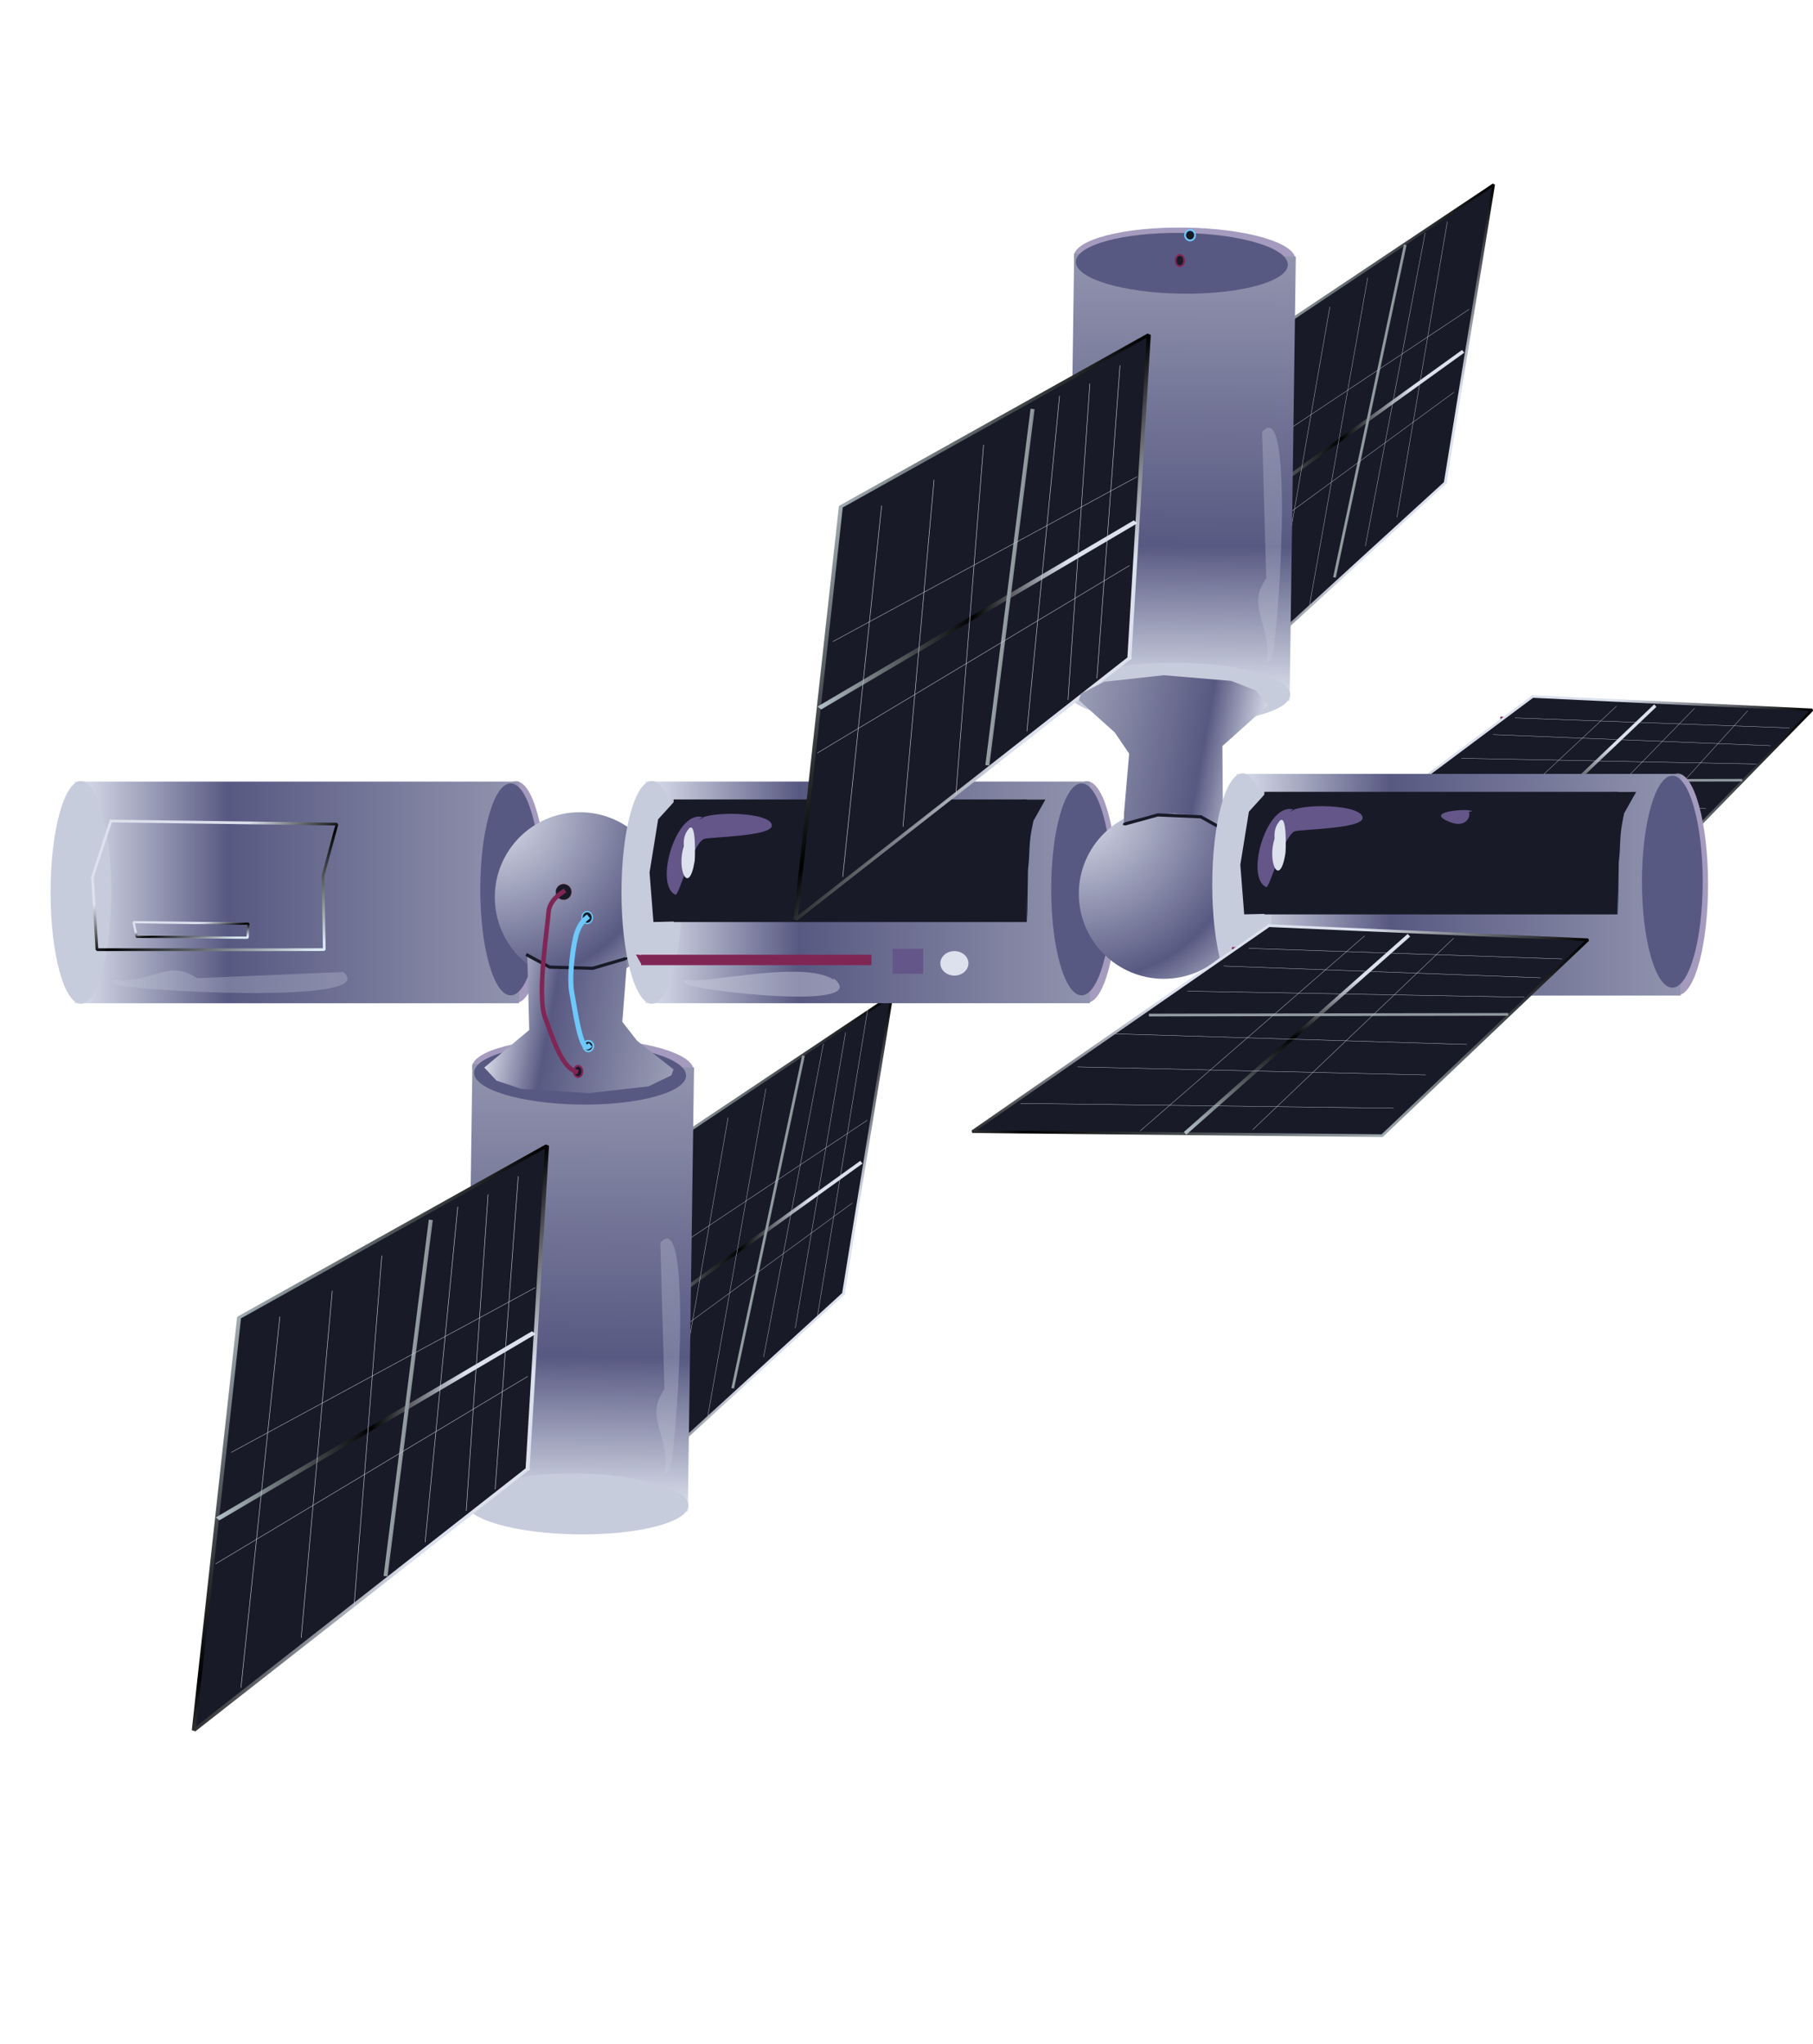 <?xml version="1.0" standalone="no"?>
<!DOCTYPE svg PUBLIC "-//W3C//DTD SVG 20010904//EN" "http://www.w3.org/TR/2001/REC-SVG-20010904/DTD/svg10.dtd">
<!-- Created using Krita: https://krita.org -->
<svg xmlns="http://www.w3.org/2000/svg" 
    xmlns:xlink="http://www.w3.org/1999/xlink"
    xmlns:krita="http://krita.org/namespaces/svg/krita"
    xmlns:sodipodi="http://sodipodi.sourceforge.net/DTD/sodipodi-0.dtd"
    width="960pt"
    height="1081.92pt"
    viewBox="0 0 960 1081.92">
<defs>
  <linearGradient id="gradient0" gradientUnits="objectBoundingBox" x1="0" y1="0" x2="1" y2="1" spreadMethod="pad">
   <stop stop-color="#dce1ed" offset="0.328" stop-opacity="1"/>
   <stop stop-color="#000000" offset="0.534" stop-opacity="1"/>
   <stop stop-color="#dbeaf2" offset="0.947" stop-opacity="1"/>
  </linearGradient>
  <linearGradient id="gradient1" gradientUnits="objectBoundingBox" x1="0.48" y1="-0.267" x2="0.476" y2="1.198" spreadMethod="pad">
   <stop stop-color="#dce1ed" offset="0.328" stop-opacity="1"/>
   <stop stop-color="#000000" offset="0.534" stop-opacity="1"/>
   <stop stop-color="#dbeaf2" offset="0.947" stop-opacity="1"/>
  </linearGradient>
  <linearGradient id="gradient2" gradientUnits="objectBoundingBox" x1="0.146" y1="-113.667" x2="0.931" y2="27.917" spreadMethod="pad">
   <stop stop-color="#dce1ed" offset="0.328" stop-opacity="1"/>
   <stop stop-color="#000000" offset="0.534" stop-opacity="1"/>
   <stop stop-color="#dbeaf2" offset="0.947" stop-opacity="1"/>
  </linearGradient>
  <linearGradient id="gradient3" gradientUnits="objectBoundingBox" x1="0" y1="0" x2="1.414" y2="0" spreadMethod="pad">
   <stop stop-color="#dce1ed" offset="0" stop-opacity="1"/>
   <stop stop-color="#585982" offset="0.244" stop-opacity="1"/>
   <stop stop-color="#afb3c5" offset="0.947" stop-opacity="1"/>
  </linearGradient>
  <linearGradient id="gradient4" gradientUnits="objectBoundingBox" x1="0" y1="0" x2="1" y2="1" spreadMethod="pad">
   <stop stop-color="#dce1ed" offset="0.328" stop-opacity="1"/>
   <stop stop-color="#000000" offset="0.534" stop-opacity="1"/>
   <stop stop-color="#dbeaf2" offset="0.947" stop-opacity="1"/>
  </linearGradient>
  <linearGradient id="gradient5" gradientUnits="objectBoundingBox" x1="0" y1="0" x2="1" y2="1" spreadMethod="pad">
   <stop stop-color="#dce1ed" offset="0.328" stop-opacity="1"/>
   <stop stop-color="#000000" offset="0.534" stop-opacity="1"/>
   <stop stop-color="#dbeaf2" offset="0.947" stop-opacity="1"/>
  </linearGradient>
  <radialGradient id="gradient6" gradientUnits="objectBoundingBox" cx="0" cy="0" fx="0" fy="0" r="1.414" spreadMethod="pad">
   <stop stop-color="#dce1ed" offset="0" stop-opacity="1"/>
   <stop stop-color="#585982" offset="0.718" stop-opacity="1"/>
   <stop stop-color="#afb3c5" offset="0.947" stop-opacity="1"/>
  </radialGradient>
  <linearGradient id="gradient7" gradientUnits="objectBoundingBox" x1="0" y1="0" x2="1.414" y2="0" spreadMethod="pad">
   <stop stop-color="#dce1ed" offset="0" stop-opacity="1"/>
   <stop stop-color="#585982" offset="0.244" stop-opacity="1"/>
   <stop stop-color="#afb3c5" offset="0.947" stop-opacity="1"/>
  </linearGradient>
  <radialGradient id="gradient8" gradientUnits="objectBoundingBox" cx="0" cy="0" fx="0" fy="0" r="1.414" spreadMethod="pad">
   <stop stop-color="#dce1ed" offset="0" stop-opacity="1"/>
   <stop stop-color="#585982" offset="0.718" stop-opacity="1"/>
   <stop stop-color="#afb3c5" offset="0.947" stop-opacity="1"/>
  </radialGradient>
  <linearGradient id="gradient9" gradientUnits="objectBoundingBox" x1="0" y1="0" x2="1.414" y2="0" spreadMethod="pad">
   <stop stop-color="#dce1ed" offset="0" stop-opacity="1"/>
   <stop stop-color="#585982" offset="0.244" stop-opacity="1"/>
   <stop stop-color="#afb3c5" offset="0.947" stop-opacity="1"/>
  </linearGradient>
  <linearGradient id="gradient10" gradientUnits="objectBoundingBox" x1="0" y1="0" x2="1" y2="1" spreadMethod="pad">
   <stop stop-color="#dce1ed" offset="0.328" stop-opacity="1"/>
   <stop stop-color="#000000" offset="0.534" stop-opacity="1"/>
   <stop stop-color="#dbeaf2" offset="0.947" stop-opacity="1"/>
  </linearGradient>
  <linearGradient id="gradient11" gradientUnits="objectBoundingBox" x1="0.48" y1="-0.267" x2="0.476" y2="1.198" spreadMethod="pad">
   <stop stop-color="#dce1ed" offset="0.328" stop-opacity="1"/>
   <stop stop-color="#000000" offset="0.534" stop-opacity="1"/>
   <stop stop-color="#dbeaf2" offset="0.947" stop-opacity="1"/>
  </linearGradient>
  <linearGradient id="gradient12" gradientUnits="objectBoundingBox" x1="0.146" y1="-113.667" x2="0.931" y2="27.917" spreadMethod="pad">
   <stop stop-color="#dce1ed" offset="0.328" stop-opacity="1"/>
   <stop stop-color="#000000" offset="0.534" stop-opacity="1"/>
   <stop stop-color="#dbeaf2" offset="0.947" stop-opacity="1"/>
  </linearGradient>
  <linearGradient id="gradient13" gradientUnits="objectBoundingBox" x1="0.087" y1="0.031" x2="1.378" y2="0.207" spreadMethod="pad">
   <stop stop-color="#dce1ed" offset="0" stop-opacity="1"/>
   <stop stop-color="#585982" offset="0.244" stop-opacity="1"/>
   <stop stop-color="#afb3c5" offset="0.947" stop-opacity="1"/>
  </linearGradient>
  <linearGradient id="gradient14" gradientUnits="objectBoundingBox" x1="0" y1="0" x2="1" y2="1" spreadMethod="pad">
   <stop stop-color="#dce1ed" offset="0.328" stop-opacity="1"/>
   <stop stop-color="#000000" offset="0.534" stop-opacity="1"/>
   <stop stop-color="#dbeaf2" offset="0.947" stop-opacity="1"/>
  </linearGradient>
  <linearGradient id="gradient15" gradientUnits="objectBoundingBox" x1="0.48" y1="-0.267" x2="0.476" y2="1.198" spreadMethod="pad">
   <stop stop-color="#dce1ed" offset="0.328" stop-opacity="1"/>
   <stop stop-color="#000000" offset="0.534" stop-opacity="1"/>
   <stop stop-color="#dbeaf2" offset="0.947" stop-opacity="1"/>
  </linearGradient>
  <linearGradient id="gradient16" gradientUnits="objectBoundingBox" x1="0.146" y1="-113.667" x2="0.931" y2="27.917" spreadMethod="pad">
   <stop stop-color="#dce1ed" offset="0.328" stop-opacity="1"/>
   <stop stop-color="#000000" offset="0.534" stop-opacity="1"/>
   <stop stop-color="#dbeaf2" offset="0.947" stop-opacity="1"/>
  </linearGradient>
  <linearGradient id="gradient17" gradientUnits="objectBoundingBox" x1="0" y1="0" x2="1.414" y2="0" spreadMethod="pad">
   <stop stop-color="#dce1ed" offset="0" stop-opacity="1"/>
   <stop stop-color="#585982" offset="0.244" stop-opacity="1"/>
   <stop stop-color="#afb3c5" offset="0.947" stop-opacity="1"/>
  </linearGradient>
  <linearGradient id="gradient18" gradientUnits="objectBoundingBox" x1="0" y1="0" x2="1" y2="1" spreadMethod="pad">
   <stop stop-color="#dce1ed" offset="0.328" stop-opacity="1"/>
   <stop stop-color="#000000" offset="0.534" stop-opacity="1"/>
   <stop stop-color="#dbeaf2" offset="0.947" stop-opacity="1"/>
  </linearGradient>
  <linearGradient id="gradient19" gradientUnits="objectBoundingBox" x1="0.48" y1="-0.267" x2="0.476" y2="1.198" spreadMethod="pad">
   <stop stop-color="#dce1ed" offset="0.328" stop-opacity="1"/>
   <stop stop-color="#000000" offset="0.534" stop-opacity="1"/>
   <stop stop-color="#dbeaf2" offset="0.947" stop-opacity="1"/>
  </linearGradient>
  <linearGradient id="gradient20" gradientUnits="objectBoundingBox" x1="0.146" y1="-113.667" x2="0.931" y2="27.917" spreadMethod="pad">
   <stop stop-color="#dce1ed" offset="0.328" stop-opacity="1"/>
   <stop stop-color="#000000" offset="0.534" stop-opacity="1"/>
   <stop stop-color="#dbeaf2" offset="0.947" stop-opacity="1"/>
  </linearGradient>
  <linearGradient id="gradient21" gradientUnits="objectBoundingBox" x1="0.087" y1="0.031" x2="1.378" y2="0.207" spreadMethod="pad">
   <stop stop-color="#dce1ed" offset="0" stop-opacity="1"/>
   <stop stop-color="#585982" offset="0.244" stop-opacity="1"/>
   <stop stop-color="#afb3c5" offset="0.947" stop-opacity="1"/>
  </linearGradient>
  <linearGradient id="gradient22" gradientUnits="objectBoundingBox" x1="0" y1="0" x2="1" y2="1" spreadMethod="pad">
   <stop stop-color="#dce1ed" offset="0.328" stop-opacity="1"/>
   <stop stop-color="#000000" offset="0.534" stop-opacity="1"/>
   <stop stop-color="#dbeaf2" offset="0.947" stop-opacity="1"/>
  </linearGradient>
  <linearGradient id="gradient23" gradientUnits="objectBoundingBox" x1="0.48" y1="-0.267" x2="0.476" y2="1.198" spreadMethod="pad">
   <stop stop-color="#dce1ed" offset="0.328" stop-opacity="1"/>
   <stop stop-color="#000000" offset="0.534" stop-opacity="1"/>
   <stop stop-color="#dbeaf2" offset="0.947" stop-opacity="1"/>
  </linearGradient>
  <linearGradient id="gradient24" gradientUnits="objectBoundingBox" x1="0.146" y1="-113.667" x2="0.931" y2="27.917" spreadMethod="pad">
   <stop stop-color="#dce1ed" offset="0.328" stop-opacity="1"/>
   <stop stop-color="#000000" offset="0.534" stop-opacity="1"/>
   <stop stop-color="#dbeaf2" offset="0.947" stop-opacity="1"/>
  </linearGradient>
  <linearGradient id="gradient25" gradientUnits="objectBoundingBox" x1="0" y1="0" x2="1.414" y2="0" spreadMethod="pad">
   <stop stop-color="#dce1ed" offset="0" stop-opacity="1"/>
   <stop stop-color="#585982" offset="0.244" stop-opacity="1"/>
   <stop stop-color="#afb3c5" offset="0.947" stop-opacity="1"/>
  </linearGradient>
  <linearGradient id="gradient26" gradientUnits="objectBoundingBox" x1="0" y1="0" x2="1" y2="1" spreadMethod="pad">
   <stop stop-color="#dce1ed" offset="0.328" stop-opacity="1"/>
   <stop stop-color="#000000" offset="0.534" stop-opacity="1"/>
   <stop stop-color="#dbeaf2" offset="0.947" stop-opacity="1"/>
  </linearGradient>
  <linearGradient id="gradient27" gradientUnits="objectBoundingBox" x1="0.48" y1="-0.267" x2="0.476" y2="1.198" spreadMethod="pad">
   <stop stop-color="#dce1ed" offset="0.328" stop-opacity="1"/>
   <stop stop-color="#000000" offset="0.534" stop-opacity="1"/>
   <stop stop-color="#dbeaf2" offset="0.947" stop-opacity="1"/>
  </linearGradient>
  <linearGradient id="gradient28" gradientUnits="objectBoundingBox" x1="0.146" y1="-113.667" x2="0.931" y2="27.917" spreadMethod="pad">
   <stop stop-color="#dce1ed" offset="0.328" stop-opacity="1"/>
   <stop stop-color="#000000" offset="0.534" stop-opacity="1"/>
   <stop stop-color="#dbeaf2" offset="0.947" stop-opacity="1"/>
  </linearGradient>
 </defs>
<path id="shape6" transform="matrix(0.195 -0.926 -0.978 -0.184 418.937 789.58)" fill="none" stroke="#c7ccdc" stroke-width="0.182" stroke-linecap="square" stroke-linejoin="miter" stroke-miterlimit="2" d="M132.831 0L0 101.804" sodipodi:nodetypes="cc"/><path id="shape111" transform="matrix(0.195 -0.926 -0.978 -0.184 427.387 678.248)" fill="#c7ccdc" fill-opacity="0.486" fill-rule="evenodd" stroke-opacity="0" stroke="#000000" stroke-width="0" stroke-linecap="square" stroke-linejoin="bevel" d="M79.32 4.294C65.031 -5.232 23.14 3.962 5.061 4.671C3.388 4.736 -2.689 3.059 1.375 6.616C5.035 9.818 101.109 21.265 79.242 3.447" sodipodi:nodetypes="cccc"/><path id="shape0" transform="matrix(0.195 -0.926 -0.978 -0.184 415.963 830.339)" fill="#191a28" fill-rule="evenodd" stroke="url(#gradient0)" stroke-width="1.44" stroke-linecap="square" stroke-linejoin="bevel" d="M157.082 0L0 109.051L217.035 111.184L326.086 7.467L157.082 0" sodipodi:nodetypes="ccccc"/><path id="shape1" transform="matrix(0.195 -0.926 -0.978 -0.184 432.532 724.247)" fill="none" stroke="url(#gradient1)" stroke-width="1.92" stroke-linecap="square" stroke-linejoin="miter" stroke-miterlimit="2" d="M117.082 0L0 103.592" sodipodi:nodetypes="cc"/><path id="shape2" transform="matrix(0.195 -0.926 -0.978 -0.184 388.494 734.388)" fill="none" stroke="url(#gradient2)" stroke-width="1.44" stroke-linecap="square" stroke-linejoin="miter" stroke-miterlimit="2" d="M0 0.376L188.8 0" sodipodi:nodetypes="cc"/><path id="shape3" transform="matrix(0.195 -0.926 -0.978 -0.184 421.098 703.029)" fill="none" stroke="#c7ccdc" stroke-width="0.182" stroke-linecap="square" stroke-linejoin="miter" stroke-miterlimit="2" d="M0 0L167.592 6.212" sodipodi:nodetypes="cc"/><path id="shape4" transform="matrix(0.195 -0.981 -0.978 -0.195 353.773 773.338)" fill="none" stroke="#c7ccdc" stroke-width="0.182" stroke-linecap="square" stroke-linejoin="miter" stroke-miterlimit="2" d="M0 0L184.22 4.267" sodipodi:nodetypes="cc"/><path id="shape5" transform="matrix(0.195 -0.926 -0.978 -0.184 428.062 746.942)" fill="none" stroke="#c7ccdc" stroke-width="0.182" stroke-linecap="square" stroke-linejoin="miter" stroke-miterlimit="2" d="M118.776 0L0 103.216" sodipodi:nodetypes="cc"/><path id="shape71" transform="matrix(0.195 -0.926 -0.978 -0.184 438.449 691.521)" fill="none" stroke="#c7ccdc" stroke-width="0.182" stroke-linecap="square" stroke-linejoin="miter" stroke-miterlimit="2" d="M106.29 0L0 101.302" sodipodi:nodetypes="cc"/><path id="shape9" transform="matrix(0.195 -0.926 -0.978 -0.184 374.792 749.605)" fill="none" stroke="#c7ccdc" stroke-width="0.182" stroke-linecap="square" stroke-linejoin="miter" stroke-miterlimit="2" d="M0 0L185.914 5.616" sodipodi:nodetypes="cc"/><path id="shape10" transform="matrix(0.195 -0.981 -0.978 -0.195 432.856 696.682)" fill="none" stroke="#c7ccdc" stroke-width="0.182" stroke-linecap="square" stroke-linejoin="miter" stroke-miterlimit="2" d="M0 0L165.835 5.616" sodipodi:nodetypes="cc"/><path id="shape11" transform="matrix(0.195 -0.926 -0.978 -0.184 404.354 718.308)" fill="none" stroke="#c7ccdc" stroke-width="0.182" stroke-linecap="square" stroke-linejoin="miter" stroke-miterlimit="2" d="M0 0L178.259 3.2" sodipodi:nodetypes="cc"/><path id="shape12" transform="matrix(0.195 -0.981 -0.978 -0.195 328.976 799.202)" fill="none" stroke="#c7ccdc" stroke-width="0.182" stroke-linecap="square" stroke-linejoin="miter" stroke-miterlimit="2" d="M0 0L197.459 2.541" sodipodi:nodetypes="cc"/><ellipse id="shape01" transform="matrix(1 0 0 1 257.153 413.612)" rx="16.08" ry="58.651" cx="16.08" cy="58.651" fill="#a49bbe" fill-rule="evenodd" stroke-opacity="0" stroke="#000000" stroke-width="0" stroke-linecap="square" stroke-linejoin="bevel"/><rect id="shape011" transform="matrix(1 0 0 1 39.591 413.779)" fill="url(#gradient3)" fill-rule="evenodd" stroke-opacity="0" stroke="#000000" stroke-width="0" stroke-linecap="square" stroke-linejoin="bevel" width="235.2" height="117.36"/><ellipse id="shape111" transform="matrix(1 0 0 1 26.769 413.487)" rx="16.08" ry="58.965" cx="16.08" cy="58.965" fill="#c7ccdc" fill-rule="evenodd" stroke-opacity="0" stroke="#000000" stroke-width="0" stroke-linecap="square" stroke-linejoin="bevel"/><path id="shape1111" transform="matrix(1 0 0 1 44.692 424.671)" fill="none" stroke-opacity="0" stroke="#000000" stroke-width="0" stroke-linecap="square" stroke-linejoin="bevel" d="M10.376 0C0.065 0 -7.972 59.353 13.827 59.78C21.23 59.926 21.038 11.655 10.799 8.863C2.391 6.57 0.857 54.547 10.643 54.102C11.505 54.063 12.014 19.132 8.87 17.035C6.975 15.772 7.764 21.456 7.301 23.686C5.651 31.643 3.35 41.344 9.686 48.031C11.391 49.832 9.514 43.075 9.435 40.596C9.351 37.977 10.582 19.922 9.811 20.047C5.217 20.792 9.549 36.014 9.952 38.18" sodipodi:nodetypes="cccccccccc"/><ellipse id="shape03" transform="matrix(1 0 0 1 254.314 414.726)" rx="16.08" ry="56.117" cx="16.08" cy="56.117" fill="#585982" fill-rule="evenodd" stroke-opacity="0" stroke="#000000" stroke-width="0" stroke-linecap="square" stroke-linejoin="bevel"/><path id="shape1111" transform="matrix(1 0 0 1 59.864 513.788)" fill="#c7ccdc" fill-opacity="0.31" fill-rule="evenodd" stroke-opacity="0" stroke="#000000" stroke-width="0" stroke-linecap="square" stroke-linejoin="bevel" d="M44.457 4.072C30.168 -5.454 23.14 4.624 5.061 5.333C3.388 5.399 -2.689 3.722 1.375 7.278C5.035 10.481 143.689 18.627 121.822 0.809" sodipodi:nodetypes="cccc"/><path id="shape02" transform="matrix(1 0 0 1 48.949 434.566)" fill="none" stroke="url(#gradient4)" stroke-width="1.44" stroke-linecap="square" stroke-linejoin="bevel" d="M9.788 0L0 29.741L2.384 68.204L91.106 68.235L122.761 68.172L122.102 29.082L129.475 1.725L10.541 0.094" sodipodi:nodetypes="cccccccc"/><path id="shape121" transform="matrix(1 0 0 1 70.721 488.213)" fill="none" stroke="url(#gradient5)" stroke-width="1.2" stroke-linecap="square" stroke-linejoin="bevel" d="M20.612 7.875L1.631 7.718L0 0L60.831 0.784L60.392 8.22L20.612 7.875" sodipodi:nodetypes="cccccc"/><circle id="shape031" transform="matrix(1 0 0 1 262.004 429.996)" r="45" cx="45" cy="45" fill="url(#gradient6)" fill-rule="evenodd" stroke-opacity="0" stroke="#000000" stroke-width="0" stroke-linecap="square" stroke-linejoin="bevel"/><ellipse id="shape04" transform="matrix(1 0 0 1 559.457 413.594)" rx="16.08" ry="58.651" cx="16.08" cy="58.651" fill="#a49bbe" fill-rule="evenodd" stroke-opacity="0" stroke="#000000" stroke-width="0" stroke-linecap="square" stroke-linejoin="bevel"/><rect id="shape011" transform="matrix(1 0 0 1 341.895 413.76)" fill="url(#gradient7)" fill-rule="evenodd" stroke-opacity="0" stroke="#000000" stroke-width="0" stroke-linecap="square" stroke-linejoin="bevel" width="235.2" height="117.36"/><ellipse id="shape13" transform="matrix(1 0 0 1 329.073 413.468)" rx="16.08" ry="58.965" cx="16.08" cy="58.965" fill="#c7ccdc" fill-rule="evenodd" stroke-opacity="0" stroke="#000000" stroke-width="0" stroke-linecap="square" stroke-linejoin="bevel"/><rect id="shape021" transform="matrix(0.795 0 0 0.553 356.683 423.242)" fill="#191a28" fill-rule="evenodd" stroke-opacity="0" stroke="#000000" stroke-width="0" stroke-linecap="square" stroke-linejoin="bevel" width="235.2" height="117.36"/><path id="shape112" transform="matrix(1 0 0 1 346.996 424.653)" fill="none" stroke-opacity="0" stroke="#000000" stroke-width="0" stroke-linecap="square" stroke-linejoin="bevel" d="M10.376 0C0.065 0 -7.972 59.353 13.827 59.78C21.23 59.926 21.038 11.655 10.799 8.863C2.391 6.57 0.857 54.547 10.643 54.102C11.505 54.063 12.014 19.132 8.87 17.035C6.975 15.772 7.764 21.456 7.301 23.686C5.651 31.643 3.35 41.344 9.686 48.031C11.391 49.832 9.514 43.075 9.435 40.596C9.351 37.977 10.582 19.922 9.811 20.047C5.217 20.792 9.549 36.014 9.952 38.18" sodipodi:nodetypes="cccccccccc"/><path id="shape21" transform="matrix(1 0 0 1 343.945 424.229)" fill="#191a28" fill-rule="evenodd" stroke-opacity="0" stroke="#000000" stroke-width="0" stroke-linecap="square" stroke-linejoin="bevel" d="M13.177 0L4.549 9.522L0 37.663L2.055 63.906L20.894 63.42C20.591 63.284 18.018 42.144 13.177 0Z" sodipodi:nodetypes="cccccc"/><path id="shape31" transform="matrix(1 0 0 1 541.655 423.303)" fill="#191a28" fill-rule="evenodd" stroke-opacity="0" stroke="#000000" stroke-width="0" stroke-linecap="square" stroke-linejoin="bevel" d="M2.259 64.157L2.682 37.271C3.935 26.522 2.664 24.276 5.537 11.294L11.89 0L0 0.031C0.052 0.492 0.805 21.867 2.259 64.157Z" sodipodi:nodetypes="cccccc"/><ellipse id="shape031" transform="matrix(1 0 0 1 556.618 414.707)" rx="16.08" ry="56.117" cx="16.08" cy="56.117" fill="#585982" fill-rule="evenodd" stroke-opacity="0" stroke="#000000" stroke-width="0" stroke-linecap="square" stroke-linejoin="bevel"/><path id="shape41" transform="matrix(1 0 0 1 353.049 430.845)" fill="#645688" fill-rule="evenodd" stroke-opacity="0" stroke="#000000" stroke-width="0" stroke-linecap="square" stroke-linejoin="bevel" d="M19.555 1.965C5.254 -3.398 -6.943 37.446 4.567 42.834C6.409 43.697 13.241 16.626 19.603 13.342C21.785 12.216 56.27 12.099 55.664 6.043C54.944 -1.157 21.981 -1.619 16.982 3.047" sodipodi:nodetypes="ccccc"/><path id="shape51" transform="matrix(1 0 0 1 450.224 432.872)" fill="#645688" fill-rule="evenodd" stroke-opacity="0" stroke="#000000" stroke-width="0" stroke-linecap="square" stroke-linejoin="bevel" d="M16.686 0.502C15.258 0.217 13.963 0 12.45 0C7.043 0 -7.356 1.659 4.654 6.369C14.822 10.356 16.206 0.753 14.286 1.302" sodipodi:nodetypes="cccc"/><path id="shape61" transform="matrix(1 0 0 1 360.832 438.068)" fill="#dce1ed" fill-rule="evenodd" stroke-opacity="0" stroke="#000000" stroke-width="0" stroke-linecap="square" stroke-linejoin="bevel" d="M1.298 9.848C-2.833 22.242 3.95 36.621 7.003 17.753C7.187 16.615 8.001 -4.203 3.803 0.765C1.651 3.311 0.964 6.522 1.278 9.817" sodipodi:nodetypes="cccc"/><rect id="shape7" transform="matrix(1 0 0 1 339.521 505.44)" fill="#802655" fill-rule="evenodd" stroke-opacity="0" stroke="#000000" stroke-width="0" stroke-linecap="square" stroke-linejoin="bevel" width="121.92" height="5.52"/><rect id="shape8" transform="matrix(1 0 0 1 472.721 502.32)" fill="#645688" fill-rule="evenodd" stroke-opacity="0" stroke="#000000" stroke-width="0" stroke-linecap="square" stroke-linejoin="bevel" width="16.08" height="13.2"/><ellipse id="shape91" transform="matrix(1 0 0 1 497.921 503.52)" rx="7.44" ry="6.48" cx="7.44" cy="6.48" fill="#dce1ed" fill-rule="evenodd" stroke-opacity="0" stroke="#000000" stroke-width="0" stroke-linecap="square" stroke-linejoin="bevel"/><path id="shape101" transform="matrix(1 0 0 1 336.704 505.321)" fill="#802655" fill-rule="evenodd" stroke-opacity="0" stroke="#000000" stroke-width="0" stroke-linecap="square" stroke-linejoin="bevel" d="M3.561 0.361L0 0L3.2 5.741Z" sodipodi:nodetypes="cccc"/><path id="shape1112" transform="matrix(1 0 0 1 362.168 514.432)" fill="#c7ccdc" fill-opacity="0.486" fill-rule="evenodd" stroke-opacity="0" stroke="#000000" stroke-width="0" stroke-linecap="square" stroke-linejoin="bevel" d="M79.32 4.294C65.031 -5.232 23.14 3.962 5.061 4.671C3.388 4.736 -2.689 3.059 1.375 6.616C5.035 9.818 101.109 21.265 79.242 3.447" sodipodi:nodetypes="cccc"/><circle id="shape05" transform="matrix(1 0 0 1 571.244 428.196)" r="45" cx="45" cy="45" fill="url(#gradient8)" fill-rule="evenodd" stroke-opacity="0" stroke="#000000" stroke-width="0" stroke-linecap="square" stroke-linejoin="bevel"/><path id="shape113" transform="matrix(1 0 0 1 659.811 420.605)" fill="none" stroke-opacity="0" stroke="#000000" stroke-width="0" stroke-linecap="square" stroke-linejoin="bevel" d="M10.376 0C0.065 0 -7.972 59.353 13.827 59.78C21.23 59.926 21.038 11.655 10.799 8.863C2.391 6.57 0.857 54.547 10.643 54.102C11.505 54.063 12.014 19.132 8.87 17.035C6.975 15.772 7.764 21.456 7.301 23.686C5.651 31.643 3.35 41.344 9.686 48.031C11.391 49.832 9.514 43.075 9.435 40.596C9.351 37.977 10.582 19.922 9.811 20.047C5.217 20.792 9.549 36.014 9.952 38.18" sodipodi:nodetypes="cccccccccc"/><ellipse id="shape06" transform="matrix(0.014 -1 1 0.014 249.734 581.116)" rx="16.08" ry="58.651" cx="16.08" cy="58.651" fill="#a49bbe" fill-rule="evenodd" stroke-opacity="0" stroke="#000000" stroke-width="0" stroke-linecap="square" stroke-linejoin="bevel"/><rect id="shape012" transform="matrix(0.014 -1 1 0.014 246.844 798.659)" fill="url(#gradient9)" fill-rule="evenodd" stroke-opacity="0" stroke="#000000" stroke-width="0" stroke-linecap="square" stroke-linejoin="bevel" width="235.2" height="117.36"/><ellipse id="shape14" transform="matrix(0.014 -1 1 0.014 246.373 811.476)" rx="16.08" ry="58.965" cx="16.08" cy="58.965" fill="#c7ccdc" fill-rule="evenodd" stroke-opacity="0" stroke="#000000" stroke-width="0" stroke-linecap="square" stroke-linejoin="bevel"/><path id="shape114" transform="matrix(0.014 -1 1 0.014 257.808 793.711)" fill="none" stroke-opacity="0" stroke="#000000" stroke-width="0" stroke-linecap="square" stroke-linejoin="bevel" d="M10.376 0C0.065 0 -7.972 59.353 13.827 59.78C21.23 59.926 21.038 11.655 10.799 8.863C2.391 6.57 0.857 54.547 10.643 54.102C11.505 54.063 12.014 19.132 8.87 17.035C6.975 15.772 7.764 21.456 7.301 23.686C5.651 31.643 3.35 41.344 9.686 48.031C11.391 49.832 9.514 43.075 9.435 40.596C9.351 37.977 10.582 19.922 9.811 20.047C5.217 20.792 9.549 36.014 9.952 38.18" sodipodi:nodetypes="cccccccccc"/><ellipse id="shape032" transform="matrix(0.014 -1 1 0.014 250.808 583.97)" rx="16.08" ry="56.117" cx="16.08" cy="56.117" fill="#585982" fill-rule="evenodd" stroke-opacity="0" stroke="#000000" stroke-width="0" stroke-linecap="square" stroke-linejoin="bevel"/><path id="shape1113" transform="matrix(0.014 -1 1 0.014 347.129 779.792)" fill="#c7ccdc" fill-opacity="0.31" fill-rule="evenodd" stroke-opacity="0" stroke="#000000" stroke-width="0" stroke-linecap="square" stroke-linejoin="bevel" d="M44.457 4.072C30.168 -5.454 23.14 4.624 5.061 5.333C3.388 5.399 -2.689 3.722 1.375 7.278C5.035 10.481 143.689 18.627 121.822 0.809" sodipodi:nodetypes="cccc"/><path id="shape62" transform="matrix(1 0 0 1 557.732 495.584)" fill="none" stroke="#c7ccdc" stroke-width="0.182" stroke-linecap="square" stroke-linejoin="miter" stroke-miterlimit="2" d="M132.831 0L0 101.804" sodipodi:nodetypes="cc"/><path id="shape63" transform="matrix(0.123 -0.992 -1.458 -0.181 258.856 892.26)" fill="none" stroke="#c7ccdc" stroke-width="0.182" stroke-linecap="square" stroke-linejoin="miter" stroke-miterlimit="2" d="M132.831 0L0 101.804" sodipodi:nodetypes="cc"/><path id="shape1114" transform="matrix(0.123 -0.992 -1.458 -0.181 251.72 773.224)" fill="#c7ccdc" fill-opacity="0.486" fill-rule="evenodd" stroke-opacity="0" stroke="#000000" stroke-width="0" stroke-linecap="square" stroke-linejoin="bevel" d="M79.32 4.294C65.031 -5.232 23.14 3.962 5.061 4.671C3.388 4.736 -2.689 3.059 1.375 6.616C5.035 9.818 101.109 21.265 79.242 3.447" sodipodi:nodetypes="cccc"/><path id="shape07" transform="matrix(0.123 -0.992 -1.458 -0.181 259.775 935.607)" fill="#191a28" fill-rule="evenodd" stroke="url(#gradient10)" stroke-width="1.44" stroke-linecap="square" stroke-linejoin="bevel" d="M159.181 0L0 107.794L219.935 109.903L330.443 7.381L159.181 0" sodipodi:nodetypes="ccccc"/><path id="shape15" transform="matrix(0.123 -0.992 -1.458 -0.181 267.265 822.269)" fill="none" stroke="url(#gradient11)" stroke-width="1.92" stroke-linecap="square" stroke-linejoin="miter" stroke-miterlimit="2" d="M117.082 0L0 103.592" sodipodi:nodetypes="cc"/><path id="shape22" transform="matrix(0.123 -0.992 -1.458 -0.181 204.804 833.8)" fill="none" stroke="url(#gradient12)" stroke-width="1.44" stroke-linecap="square" stroke-linejoin="miter" stroke-miterlimit="2" d="M0 0.376L188.8 0" sodipodi:nodetypes="cc"/><path id="shape32" transform="matrix(0.123 -0.992 -1.458 -0.181 246.879 799.791)" fill="none" stroke="#c7ccdc" stroke-width="0.182" stroke-linecap="square" stroke-linejoin="miter" stroke-miterlimit="2" d="M0 0L167.592 6.212" sodipodi:nodetypes="cc"/><path id="shape42" transform="matrix(0.123 -0.992 -1.458 -0.181 159.494 866.934)" fill="none" stroke="#c7ccdc" stroke-width="0.182" stroke-linecap="square" stroke-linejoin="miter" stroke-miterlimit="2" d="M0 0L184.22 4.267" sodipodi:nodetypes="cc"/><path id="shape52" transform="matrix(0.123 -0.992 -1.458 -0.181 264.712 846.579)" fill="none" stroke="#c7ccdc" stroke-width="0.182" stroke-linecap="square" stroke-linejoin="miter" stroke-miterlimit="2" d="M118.776 0L0 103.216" sodipodi:nodetypes="cc"/><path id="shape711" transform="matrix(0.123 -0.992 -1.458 -0.181 270.175 787.223)" fill="none" stroke="#c7ccdc" stroke-width="0.182" stroke-linecap="square" stroke-linejoin="miter" stroke-miterlimit="2" d="M106.29 0L0 101.302" sodipodi:nodetypes="cc"/><path id="shape92" transform="matrix(0.123 -0.992 -1.458 -0.181 187.479 850.27)" fill="none" stroke="#c7ccdc" stroke-width="0.182" stroke-linecap="square" stroke-linejoin="miter" stroke-miterlimit="2" d="M0 0L185.914 5.616" sodipodi:nodetypes="cc"/><path id="shape102" transform="matrix(0.123 -0.992 -1.458 -0.181 262.186 788.35)" fill="none" stroke="#c7ccdc" stroke-width="0.182" stroke-linecap="square" stroke-linejoin="miter" stroke-miterlimit="2" d="M0 0L165.835 5.616" sodipodi:nodetypes="cc"/><path id="shape115" transform="matrix(0.123 -0.992 -1.458 -0.181 225.127 816.375)" fill="none" stroke="#c7ccdc" stroke-width="0.182" stroke-linecap="square" stroke-linejoin="miter" stroke-miterlimit="2" d="M0 0L178.259 3.2" sodipodi:nodetypes="cc"/><path id="shape121" transform="matrix(0.123 -0.992 -1.458 -0.181 127.595 893.418)" fill="none" stroke="#c7ccdc" stroke-width="0.182" stroke-linecap="square" stroke-linejoin="miter" stroke-miterlimit="2" d="M0 0L197.459 2.541" sodipodi:nodetypes="cc"/><path id="shape01" transform="matrix(1 0 0 1 256.431 504.901)" fill="url(#gradient13)" fill-rule="evenodd" stroke-opacity="0" stroke="#000000" stroke-width="0" stroke-linecap="square" stroke-linejoin="bevel" d="M22.765 0L23.788 40.388L0 60.271L6.435 67.165L19.612 71.6L55.4 73.812L86.953 70.224L99.094 64.388L100.188 61.247L80.906 46.082L73.094 36.059L75.318 7.425L75.326 2.327L62.529 6.506L48.812 7.953L33.188 6.518C33.141 5.694 29.667 3.522 22.765 0Z" sodipodi:nodetypes="ccccccccccccccccc"/><path id="shape11" transform="matrix(1 0 0 1 279.318 505.683)" fill="none" stroke="#191a28" stroke-width="1.68" stroke-linecap="square" stroke-linejoin="bevel" d="M0 0L11.726 6.314L34.51 6.941L51.773 1.898L51.961 2.235L51.977 2.024" sodipodi:nodetypes="cccccc"/><circle id="shape21" transform="matrix(1 0 0 1 294.24 468)" r="4.2" cx="4.2" cy="4.2" fill="#191a28" fill-rule="evenodd" stroke="#9e545e" stroke-width="0.182" stroke-linecap="square" stroke-linejoin="bevel"/><ellipse id="shape31" transform="matrix(1 0 0 1 303.84 564.24)" rx="2.28" ry="3" cx="2.28" cy="3" fill="#191a28" fill-rule="evenodd" stroke="#802655" stroke-width="0.96" stroke-linecap="square" stroke-linejoin="bevel"/><path id="shape41" transform="matrix(1 0 0 1 286.955 472.083)" fill="none" stroke="#802655" stroke-width="2.4" stroke-linecap="square" stroke-linejoin="bevel" d="M11.273 0C6.3 3.184 3.699 6.923 3.469 11.216C3.124 17.655 -2.743 54.69 1.586 66.345C5.916 78 10.504 92.925 17.986 95.169" sodipodi:nodetypes="czzc"/><ellipse id="shape51" transform="matrix(1 0 0 1 308.16 482.64)" rx="2.76" ry="3.12" cx="2.76" cy="3.12" fill="#191a28" fill-rule="evenodd" stroke="#6ec8fa" stroke-width="0.72" stroke-linecap="square" stroke-linejoin="bevel"/><ellipse id="shape61" transform="matrix(1 0 0 1 308.88 551.04)" rx="2.64" ry="2.76" cx="2.64" cy="2.76" fill="#191a28" fill-rule="evenodd" stroke="#6ec8fa" stroke-width="0.96" stroke-linecap="square" stroke-linejoin="bevel"/><path id="shape71" transform="matrix(1 0 0 1 302.252 485.972)" fill="none" stroke="#6ec8fa" stroke-width="2.64" stroke-linecap="square" stroke-linejoin="bevel" d="M8.336 0C6.082 1.799 4.362 4.429 3.175 7.89C1.395 13.082 -1.06 30.918 0.493 39.31C2.046 47.702 5.301 71.522 9.418 68.047" sodipodi:nodetypes="czzc"/><path id="shape64" transform="matrix(0.195 -0.926 -0.978 -0.184 737.582 360.293)" fill="none" stroke="#c7ccdc" stroke-width="0.182" stroke-linecap="square" stroke-linejoin="miter" stroke-miterlimit="2" d="M132.831 0L0 101.804" sodipodi:nodetypes="cc"/><path id="shape1115" transform="matrix(0.195 -0.926 -0.978 -0.184 746.032 248.961)" fill="#c7ccdc" fill-opacity="0.486" fill-rule="evenodd" stroke-opacity="0" stroke="#000000" stroke-width="0" stroke-linecap="square" stroke-linejoin="bevel" d="M79.32 4.294C65.031 -5.232 23.14 3.962 5.061 4.671C3.388 4.736 -2.689 3.059 1.375 6.616C5.035 9.818 101.109 21.265 79.242 3.447" sodipodi:nodetypes="cccc"/><path id="shape08" transform="matrix(0.195 -0.926 -0.978 -0.184 734.608 401.052)" fill="#191a28" fill-rule="evenodd" stroke="url(#gradient14)" stroke-width="1.44" stroke-linecap="square" stroke-linejoin="bevel" d="M157.082 0L0 109.051L217.035 111.184L326.086 7.467L157.082 0" sodipodi:nodetypes="ccccc"/><path id="shape16" transform="matrix(0.195 -0.926 -0.978 -0.184 751.177 294.961)" fill="none" stroke="url(#gradient15)" stroke-width="1.92" stroke-linecap="square" stroke-linejoin="miter" stroke-miterlimit="2" d="M117.082 0L0 103.592" sodipodi:nodetypes="cc"/><path id="shape23" transform="matrix(0.195 -0.926 -0.978 -0.184 707.138 305.101)" fill="none" stroke="url(#gradient16)" stroke-width="1.44" stroke-linecap="square" stroke-linejoin="miter" stroke-miterlimit="2" d="M0 0.376L188.8 0" sodipodi:nodetypes="cc"/><path id="shape33" transform="matrix(0.195 -0.926 -0.978 -0.184 739.743 273.743)" fill="none" stroke="#c7ccdc" stroke-width="0.182" stroke-linecap="square" stroke-linejoin="miter" stroke-miterlimit="2" d="M0 0L167.592 6.212" sodipodi:nodetypes="cc"/><path id="shape43" transform="matrix(0.195 -0.981 -0.978 -0.195 672.418 344.052)" fill="none" stroke="#c7ccdc" stroke-width="0.182" stroke-linecap="square" stroke-linejoin="miter" stroke-miterlimit="2" d="M0 0L184.22 4.267" sodipodi:nodetypes="cc"/><path id="shape53" transform="matrix(0.195 -0.926 -0.978 -0.184 746.707 317.656)" fill="none" stroke="#c7ccdc" stroke-width="0.182" stroke-linecap="square" stroke-linejoin="miter" stroke-miterlimit="2" d="M118.776 0L0 103.216" sodipodi:nodetypes="cc"/><path id="shape712" transform="matrix(0.195 -0.926 -0.978 -0.184 757.094 262.234)" fill="none" stroke="#c7ccdc" stroke-width="0.182" stroke-linecap="square" stroke-linejoin="miter" stroke-miterlimit="2" d="M106.29 0L0 101.302" sodipodi:nodetypes="cc"/><path id="shape93" transform="matrix(0.195 -0.926 -0.978 -0.184 693.437 320.318)" fill="none" stroke="#c7ccdc" stroke-width="0.182" stroke-linecap="square" stroke-linejoin="miter" stroke-miterlimit="2" d="M0 0L185.914 5.616" sodipodi:nodetypes="cc"/><path id="shape116" transform="matrix(0.195 -0.926 -0.978 -0.184 722.999 289.022)" fill="none" stroke="#c7ccdc" stroke-width="0.182" stroke-linecap="square" stroke-linejoin="miter" stroke-miterlimit="2" d="M0 0L178.259 3.2" sodipodi:nodetypes="cc"/><path id="shape122" transform="matrix(0.195 -0.981 -0.978 -0.195 647.621 369.916)" fill="none" stroke="#c7ccdc" stroke-width="0.182" stroke-linecap="square" stroke-linejoin="miter" stroke-miterlimit="2" d="M0 0L197.459 2.541" sodipodi:nodetypes="cc"/><ellipse id="shape013" transform="matrix(0.014 -1 1 0.014 568.379 151.829)" rx="16.08" ry="58.651" cx="16.08" cy="58.651" fill="#a49bbe" fill-rule="evenodd" stroke-opacity="0" stroke="#000000" stroke-width="0" stroke-linecap="square" stroke-linejoin="bevel"/><rect id="shape014" transform="matrix(0.014 -1 1 0.014 565.489 369.373)" fill="url(#gradient17)" fill-rule="evenodd" stroke-opacity="0" stroke="#000000" stroke-width="0" stroke-linecap="square" stroke-linejoin="bevel" width="235.2" height="117.36"/><ellipse id="shape117" transform="matrix(0.014 -1 1 0.014 565.017 382.189)" rx="16.08" ry="58.965" cx="16.08" cy="58.965" fill="#c7ccdc" fill-rule="evenodd" stroke-opacity="0" stroke="#000000" stroke-width="0" stroke-linecap="square" stroke-linejoin="bevel"/><path id="shape1116" transform="matrix(0.014 -1 1 0.014 576.452 364.424)" fill="none" stroke-opacity="0" stroke="#000000" stroke-width="0" stroke-linecap="square" stroke-linejoin="bevel" d="M10.376 0C0.065 0 -7.972 59.353 13.827 59.78C21.23 59.926 21.038 11.655 10.799 8.863C2.391 6.57 0.857 54.547 10.643 54.102C11.505 54.063 12.014 19.132 8.87 17.035C6.975 15.772 7.764 21.456 7.301 23.686C5.651 31.643 3.35 41.344 9.686 48.031C11.391 49.832 9.514 43.075 9.435 40.596C9.351 37.977 10.582 19.922 9.811 20.047C5.217 20.792 9.549 36.014 9.952 38.18" sodipodi:nodetypes="cccccccccc"/><ellipse id="shape033" transform="matrix(0.014 -1 1 0.014 569.453 154.684)" rx="16.08" ry="56.117" cx="16.08" cy="56.117" fill="#585982" fill-rule="evenodd" stroke-opacity="0" stroke="#000000" stroke-width="0" stroke-linecap="square" stroke-linejoin="bevel"/><path id="shape11111" transform="matrix(0.014 -1 1 0.014 665.774 350.506)" fill="#c7ccdc" fill-opacity="0.31" fill-rule="evenodd" stroke-opacity="0" stroke="#000000" stroke-width="0" stroke-linecap="square" stroke-linejoin="bevel" d="M44.457 4.072C30.168 -5.454 23.14 4.624 5.061 5.333C3.388 5.399 -2.689 3.722 1.375 7.278C5.035 10.481 143.689 18.627 121.822 0.809" sodipodi:nodetypes="cccc"/><path id="shape611" transform="matrix(0.123 -0.992 -1.458 -0.181 577.501 462.974)" fill="none" stroke="#c7ccdc" stroke-width="0.182" stroke-linecap="square" stroke-linejoin="miter" stroke-miterlimit="2" d="M132.831 0L0 101.804" sodipodi:nodetypes="cc"/><path id="shape11121" transform="matrix(0.123 -0.992 -1.458 -0.181 570.365 343.938)" fill="#c7ccdc" fill-opacity="0.486" fill-rule="evenodd" stroke-opacity="0" stroke="#000000" stroke-width="0" stroke-linecap="square" stroke-linejoin="bevel" d="M79.32 4.294C65.031 -5.232 23.14 3.962 5.061 4.671C3.388 4.736 -2.689 3.059 1.375 6.616C5.035 9.818 101.109 21.265 79.242 3.447" sodipodi:nodetypes="cccc"/><path id="shape021" transform="matrix(0.123 -0.992 -1.458 -0.181 578.42 506.32)" fill="#191a28" fill-rule="evenodd" stroke="url(#gradient18)" stroke-width="1.44" stroke-linecap="square" stroke-linejoin="bevel" d="M159.181 0L0 107.794L219.935 109.903L330.443 7.381L159.181 0" sodipodi:nodetypes="ccccc"/><path id="shape123" transform="matrix(0.123 -0.992 -1.458 -0.181 585.91 392.983)" fill="none" stroke="url(#gradient19)" stroke-width="1.92" stroke-linecap="square" stroke-linejoin="miter" stroke-miterlimit="2" d="M117.082 0L0 103.592" sodipodi:nodetypes="cc"/><path id="shape211" transform="matrix(0.123 -0.992 -1.458 -0.181 523.449 404.514)" fill="none" stroke="url(#gradient20)" stroke-width="1.44" stroke-linecap="square" stroke-linejoin="miter" stroke-miterlimit="2" d="M0 0.376L188.8 0" sodipodi:nodetypes="cc"/><path id="shape311" transform="matrix(0.123 -0.992 -1.458 -0.181 565.524 370.504)" fill="none" stroke="#c7ccdc" stroke-width="0.182" stroke-linecap="square" stroke-linejoin="miter" stroke-miterlimit="2" d="M0 0L167.592 6.212" sodipodi:nodetypes="cc"/><path id="shape411" transform="matrix(0.123 -0.992 -1.458 -0.181 478.138 437.647)" fill="none" stroke="#c7ccdc" stroke-width="0.182" stroke-linecap="square" stroke-linejoin="miter" stroke-miterlimit="2" d="M0 0L184.22 4.267" sodipodi:nodetypes="cc"/><path id="shape511" transform="matrix(0.123 -0.992 -1.458 -0.181 583.357 417.293)" fill="none" stroke="#c7ccdc" stroke-width="0.182" stroke-linecap="square" stroke-linejoin="miter" stroke-miterlimit="2" d="M118.776 0L0 103.216" sodipodi:nodetypes="cc"/><path id="shape7111" transform="matrix(0.123 -0.992 -1.458 -0.181 588.82 357.937)" fill="none" stroke="#c7ccdc" stroke-width="0.182" stroke-linecap="square" stroke-linejoin="miter" stroke-miterlimit="2" d="M106.29 0L0 101.302" sodipodi:nodetypes="cc"/><path id="shape911" transform="matrix(0.123 -0.992 -1.458 -0.181 506.124 420.983)" fill="none" stroke="#c7ccdc" stroke-width="0.182" stroke-linecap="square" stroke-linejoin="miter" stroke-miterlimit="2" d="M0 0L185.914 5.616" sodipodi:nodetypes="cc"/><path id="shape103" transform="matrix(0.123 -0.992 -1.458 -0.181 580.831 359.063)" fill="none" stroke="#c7ccdc" stroke-width="0.182" stroke-linecap="square" stroke-linejoin="miter" stroke-miterlimit="2" d="M0 0L165.835 5.616" sodipodi:nodetypes="cc"/><path id="shape1121" transform="matrix(0.123 -0.992 -1.458 -0.181 543.772 387.088)" fill="none" stroke="#c7ccdc" stroke-width="0.182" stroke-linecap="square" stroke-linejoin="miter" stroke-miterlimit="2" d="M0 0L178.259 3.2" sodipodi:nodetypes="cc"/><path id="shape1211" transform="matrix(0.123 -0.992 -1.458 -0.181 446.24 464.131)" fill="none" stroke="#c7ccdc" stroke-width="0.182" stroke-linecap="square" stroke-linejoin="miter" stroke-miterlimit="2" d="M0 0L197.459 2.541" sodipodi:nodetypes="cc"/><ellipse id="shape09" transform="matrix(1 0 0 1 622.485 134.954)" rx="2.28" ry="3" cx="2.28" cy="3" fill="#191a28" fill-rule="evenodd" stroke="#802655" stroke-width="0.96" stroke-linecap="square" stroke-linejoin="bevel"/><ellipse id="shape17" transform="matrix(1 0 0 1 627.525 121.754)" rx="2.64" ry="2.76" cx="2.64" cy="2.76" fill="#191a28" fill-rule="evenodd" stroke="#6ec8fa" stroke-width="0.96" stroke-linecap="square" stroke-linejoin="bevel"/><path id="shape010" transform="matrix(-1 -0.016 0.016 -1 670.354 440.072)" fill="url(#gradient21)" fill-rule="evenodd" stroke-opacity="0" stroke="#000000" stroke-width="0" stroke-linecap="square" stroke-linejoin="bevel" d="M22.765 0L23.788 44.715L0 66.727L6.435 74.36L19.612 79.27L55.4 81.719L86.953 77.747L99.094 71.286L100.188 67.808L80.906 51.019L73.094 39.922L75.318 8.221L75.326 2.576L62.529 7.203L48.812 8.805L33.188 7.216C33.141 6.304 29.667 3.899 22.765 0Z" sodipodi:nodetypes="ccccccccccccccccc"/><path id="shape18" transform="matrix(-1 -0.016 0.016 -1 647.483 438.92)" fill="none" stroke="#191a28" stroke-width="1.68" stroke-linecap="square" stroke-linejoin="bevel" d="M0 0L11.726 6.314L34.51 6.941L51.773 1.898L51.961 2.235L51.977 2.024" sodipodi:nodetypes="cccccc"/><rect id="shape711" transform="matrix(0.876 0 0 0.943 794.42 379.447)" fill="#802655" fill-rule="evenodd" stroke-opacity="0" stroke="#000000" stroke-width="0" stroke-linecap="square" stroke-linejoin="bevel" width="121.92" height="5.52"/><path id="shape1117" transform="matrix(0.876 0 0 0.943 814.256 387.927)" fill="#c7ccdc" fill-opacity="0.486" fill-rule="evenodd" stroke-opacity="0" stroke="#000000" stroke-width="0" stroke-linecap="square" stroke-linejoin="bevel" d="M79.32 4.294C65.031 -5.232 23.14 3.962 5.061 4.671C3.388 4.736 -2.689 3.059 1.375 6.616C5.035 9.818 101.109 21.265 79.242 3.447" sodipodi:nodetypes="cccc"/><path id="shape0111" transform="matrix(0.876 0 0 0.943 673.978 368.747)" fill="#191a28" fill-rule="evenodd" stroke="url(#gradient22)" stroke-width="1.44" stroke-linecap="square" stroke-linejoin="bevel" d="M157.082 0L0 109.051L217.035 111.184L326.086 7.467L157.082 0" sodipodi:nodetypes="ccccc"/><path id="shape19" transform="matrix(0.876 0 0 0.943 773.302 374.146)" fill="none" stroke="url(#gradient23)" stroke-width="1.92" stroke-linecap="square" stroke-linejoin="miter" stroke-miterlimit="2" d="M117.082 0L0 103.592" sodipodi:nodetypes="cc"/><path id="shape24" transform="matrix(0.876 0 0 0.943 756.54 413.025)" fill="none" stroke="url(#gradient24)" stroke-width="1.44" stroke-linecap="square" stroke-linejoin="miter" stroke-miterlimit="2" d="M0 0.376L188.8 0" sodipodi:nodetypes="cc"/><path id="shape34" transform="matrix(0.876 0 0 0.943 790.641 388.911)" fill="none" stroke="#c7ccdc" stroke-width="0.182" stroke-linecap="square" stroke-linejoin="miter" stroke-miterlimit="2" d="M0 0L167.592 6.212" sodipodi:nodetypes="cc"/><path id="shape44" transform="matrix(0.876 0 0 0.943 722.85 439.269)" fill="none" stroke="#c7ccdc" stroke-width="0.182" stroke-linecap="square" stroke-linejoin="miter" stroke-miterlimit="2" d="M0 0L184.22 4.267" sodipodi:nodetypes="cc"/><path id="shape54" transform="matrix(0.876 0 0 0.943 751.896 373.851)" fill="none" stroke="#c7ccdc" stroke-width="0.182" stroke-linecap="square" stroke-linejoin="miter" stroke-miterlimit="2" d="M118.776 0L0 103.216" sodipodi:nodetypes="cc"/><path id="shape713" transform="matrix(0.876 0 0 0.943 804.079 375.064)" fill="none" stroke="#c7ccdc" stroke-width="0.182" stroke-linecap="square" stroke-linejoin="miter" stroke-miterlimit="2" d="M106.29 0L0 101.302" sodipodi:nodetypes="cc"/><path id="shape81" transform="matrix(0.876 0 0 0.943 840.653 376.366)" fill="none" stroke="#c7ccdc" stroke-width="0.182" stroke-linecap="square" stroke-linejoin="miter" stroke-miterlimit="2" d="M96.69 0L0 99.2" sodipodi:nodetypes="cc"/><path id="shape94" transform="matrix(0.876 0 0 0.943 740.354 422.759)" fill="none" stroke="#c7ccdc" stroke-width="0.182" stroke-linecap="square" stroke-linejoin="miter" stroke-miterlimit="2" d="M0 0L185.914 5.616" sodipodi:nodetypes="cc"/><path id="shape104" transform="matrix(0.876 0 0 0.943 802.237 380.064)" fill="none" stroke="#c7ccdc" stroke-width="0.182" stroke-linecap="square" stroke-linejoin="miter" stroke-miterlimit="2" d="M0 0L165.835 5.616" sodipodi:nodetypes="cc"/><path id="shape118" transform="matrix(0.876 0 0 0.943 773.879 401.456)" fill="none" stroke="#c7ccdc" stroke-width="0.182" stroke-linecap="square" stroke-linejoin="miter" stroke-miterlimit="2" d="M0 0L178.259 3.2" sodipodi:nodetypes="cc"/><path id="shape124" transform="matrix(0.876 0 0 0.943 696.388 457.495)" fill="none" stroke="#c7ccdc" stroke-width="0.182" stroke-linecap="square" stroke-linejoin="miter" stroke-miterlimit="2" d="M0 0L197.459 2.541" sodipodi:nodetypes="cc"/><ellipse id="shape0121" transform="matrix(1 0 0 1 872.271 409.547)" rx="16.08" ry="58.651" cx="16.08" cy="58.651" fill="#a49bbe" fill-rule="evenodd" stroke-opacity="0" stroke="#000000" stroke-width="0" stroke-linecap="square" stroke-linejoin="bevel"/><rect id="shape015" transform="matrix(1 0 0 1 654.709 409.713)" fill="url(#gradient25)" fill-rule="evenodd" stroke-opacity="0" stroke="#000000" stroke-width="0" stroke-linecap="square" stroke-linejoin="bevel" width="235.2" height="117.36"/><ellipse id="shape110" transform="matrix(1 0 0 1 641.887 409.421)" rx="16.08" ry="58.965" cx="16.08" cy="58.965" fill="#c7ccdc" fill-rule="evenodd" stroke-opacity="0" stroke="#000000" stroke-width="0" stroke-linecap="square" stroke-linejoin="bevel"/><rect id="shape022" transform="matrix(0.795 0 0 0.553 669.498 419.195)" fill="#191a28" fill-rule="evenodd" stroke-opacity="0" stroke="#000000" stroke-width="0" stroke-linecap="square" stroke-linejoin="bevel" width="235.2" height="117.36"/><path id="shape25" transform="matrix(1 0 0 1 656.759 420.182)" fill="#191a28" fill-rule="evenodd" stroke-opacity="0" stroke="#000000" stroke-width="0" stroke-linecap="square" stroke-linejoin="bevel" d="M13.177 0L4.549 9.522L0 37.663L2.055 63.906L20.894 63.42C20.591 63.284 18.018 42.144 13.177 0Z" sodipodi:nodetypes="cccccc"/><path id="shape35" transform="matrix(1 0 0 1 854.469 419.256)" fill="#191a28" fill-rule="evenodd" stroke-opacity="0" stroke="#000000" stroke-width="0" stroke-linecap="square" stroke-linejoin="bevel" d="M2.259 64.157L2.682 37.271C3.935 26.522 2.664 24.276 5.537 11.294L11.89 0L0 0.031C0.052 0.492 0.805 21.867 2.259 64.157Z" sodipodi:nodetypes="cccccc"/><ellipse id="shape034" transform="matrix(1 0 0 1 869.432 410.66)" rx="16.08" ry="56.117" cx="16.08" cy="56.117" fill="#585982" fill-rule="evenodd" stroke-opacity="0" stroke="#000000" stroke-width="0" stroke-linecap="square" stroke-linejoin="bevel"/><path id="shape45" transform="matrix(1 0 0 1 665.864 426.798)" fill="#645688" fill-rule="evenodd" stroke-opacity="0" stroke="#000000" stroke-width="0" stroke-linecap="square" stroke-linejoin="bevel" d="M19.555 1.965C5.254 -3.398 -6.943 37.446 4.567 42.834C6.409 43.697 13.241 16.626 19.603 13.342C21.785 12.216 56.27 12.099 55.664 6.043C54.944 -1.157 21.981 -1.619 16.982 3.047" sodipodi:nodetypes="ccccc"/><path id="shape55" transform="matrix(1 0 0 1 763.038 428.825)" fill="#645688" fill-rule="evenodd" stroke-opacity="0" stroke="#000000" stroke-width="0" stroke-linecap="square" stroke-linejoin="bevel" d="M16.686 0.502C15.258 0.217 13.963 0 12.45 0C7.043 0 -7.356 1.659 4.654 6.369C14.822 10.356 16.206 0.753 14.286 1.302" sodipodi:nodetypes="cccc"/><path id="shape65" transform="matrix(1 0 0 1 673.647 434.021)" fill="#dce1ed" fill-rule="evenodd" stroke-opacity="0" stroke="#000000" stroke-width="0" stroke-linecap="square" stroke-linejoin="bevel" d="M1.298 9.848C-2.833 22.242 3.95 36.621 7.003 17.753C7.187 16.615 8.001 -4.203 3.803 0.765C1.651 3.311 0.964 6.522 1.278 9.817" sodipodi:nodetypes="cccc"/><rect id="shape82" transform="matrix(1 0 0 1 785.536 498.273)" fill="#645688" fill-rule="evenodd" stroke-opacity="0" stroke="#000000" stroke-width="0" stroke-linecap="square" stroke-linejoin="bevel" width="16.08" height="13.2"/><ellipse id="shape95" transform="matrix(1 0 0 1 810.736 499.473)" rx="7.44" ry="6.48" cx="7.44" cy="6.48" fill="#dce1ed" fill-rule="evenodd" stroke-opacity="0" stroke="#000000" stroke-width="0" stroke-linecap="square" stroke-linejoin="bevel"/><path id="shape83" transform="matrix(1 0 0 1 705.12 498.126)" fill="none" stroke="#c7ccdc" stroke-width="0.182" stroke-linecap="square" stroke-linejoin="miter" stroke-miterlimit="2" d="M96.69 0L0 99.2" sodipodi:nodetypes="cc"/><rect id="shape72" transform="matrix(1 0 0 1 652.336 501.393)" fill="#802655" fill-rule="evenodd" stroke-opacity="0" stroke="#000000" stroke-width="0" stroke-linecap="square" stroke-linejoin="bevel" width="121.92" height="5.52"/><path id="shape1118" transform="matrix(1 0 0 1 674.983 510.385)" fill="#c7ccdc" fill-opacity="0.486" fill-rule="evenodd" stroke-opacity="0" stroke="#000000" stroke-width="0" stroke-linecap="square" stroke-linejoin="bevel" d="M79.32 4.294C65.031 -5.232 23.14 3.962 5.061 4.671C3.388 4.736 -2.689 3.059 1.375 6.616C5.035 9.818 101.109 21.265 79.242 3.447" sodipodi:nodetypes="cccc"/><path id="shape0131" transform="matrix(1 0 0 1 514.829 490.048)" fill="#191a28" fill-rule="evenodd" stroke="url(#gradient26)" stroke-width="1.44" stroke-linecap="square" stroke-linejoin="bevel" d="M157.082 0L0 109.051L217.035 111.184L326.086 7.467L157.082 0" sodipodi:nodetypes="ccccc"/><path id="shape1112" transform="matrix(1 0 0 1 628.226 495.773)" fill="none" stroke="url(#gradient27)" stroke-width="1.92" stroke-linecap="square" stroke-linejoin="miter" stroke-miterlimit="2" d="M117.082 0L0 103.592" sodipodi:nodetypes="cc"/><path id="shape26" transform="matrix(1 0 0 1 609.089 536.996)" fill="none" stroke="url(#gradient28)" stroke-width="1.44" stroke-linecap="square" stroke-linejoin="miter" stroke-miterlimit="2" d="M0 0.376L188.8 0" sodipodi:nodetypes="cc"/><path id="shape36" transform="matrix(1 0 0 1 648.022 511.428)" fill="none" stroke="#c7ccdc" stroke-width="0.182" stroke-linecap="square" stroke-linejoin="miter" stroke-miterlimit="2" d="M0 0L167.592 6.212" sodipodi:nodetypes="cc"/><path id="shape46" transform="matrix(1 0 0 1 570.626 564.824)" fill="none" stroke="#c7ccdc" stroke-width="0.182" stroke-linecap="square" stroke-linejoin="miter" stroke-miterlimit="2" d="M0 0L184.22 4.267" sodipodi:nodetypes="cc"/><path id="shape56" transform="matrix(1 0 0 1 603.787 495.459)" fill="none" stroke="#c7ccdc" stroke-width="0.182" stroke-linecap="square" stroke-linejoin="miter" stroke-miterlimit="2" d="M118.776 0L0 103.216" sodipodi:nodetypes="cc"/><path id="shape714" transform="matrix(1 0 0 1 663.363 496.745)" fill="none" stroke="#c7ccdc" stroke-width="0.182" stroke-linecap="square" stroke-linejoin="miter" stroke-miterlimit="2" d="M106.29 0L0 101.302" sodipodi:nodetypes="cc"/><path id="shape96" transform="matrix(1 0 0 1 590.61 547.318)" fill="none" stroke="#c7ccdc" stroke-width="0.182" stroke-linecap="square" stroke-linejoin="miter" stroke-miterlimit="2" d="M0 0L185.914 5.616" sodipodi:nodetypes="cc"/><path id="shape105" transform="matrix(1 0 0 1 661.261 502.047)" fill="none" stroke="#c7ccdc" stroke-width="0.182" stroke-linecap="square" stroke-linejoin="miter" stroke-miterlimit="2" d="M0 0L165.835 5.616" sodipodi:nodetypes="cc"/><path id="shape119" transform="matrix(1 0 0 1 628.885 524.73)" fill="none" stroke="#c7ccdc" stroke-width="0.182" stroke-linecap="square" stroke-linejoin="miter" stroke-miterlimit="2" d="M0 0L178.259 3.2" sodipodi:nodetypes="cc"/><path id="shape125" transform="matrix(1 0 0 1 540.414 584.149)" fill="none" stroke="#c7ccdc" stroke-width="0.182" stroke-linecap="square" stroke-linejoin="miter" stroke-miterlimit="2" d="M0 0L197.459 2.541" sodipodi:nodetypes="cc"/>
</svg>

